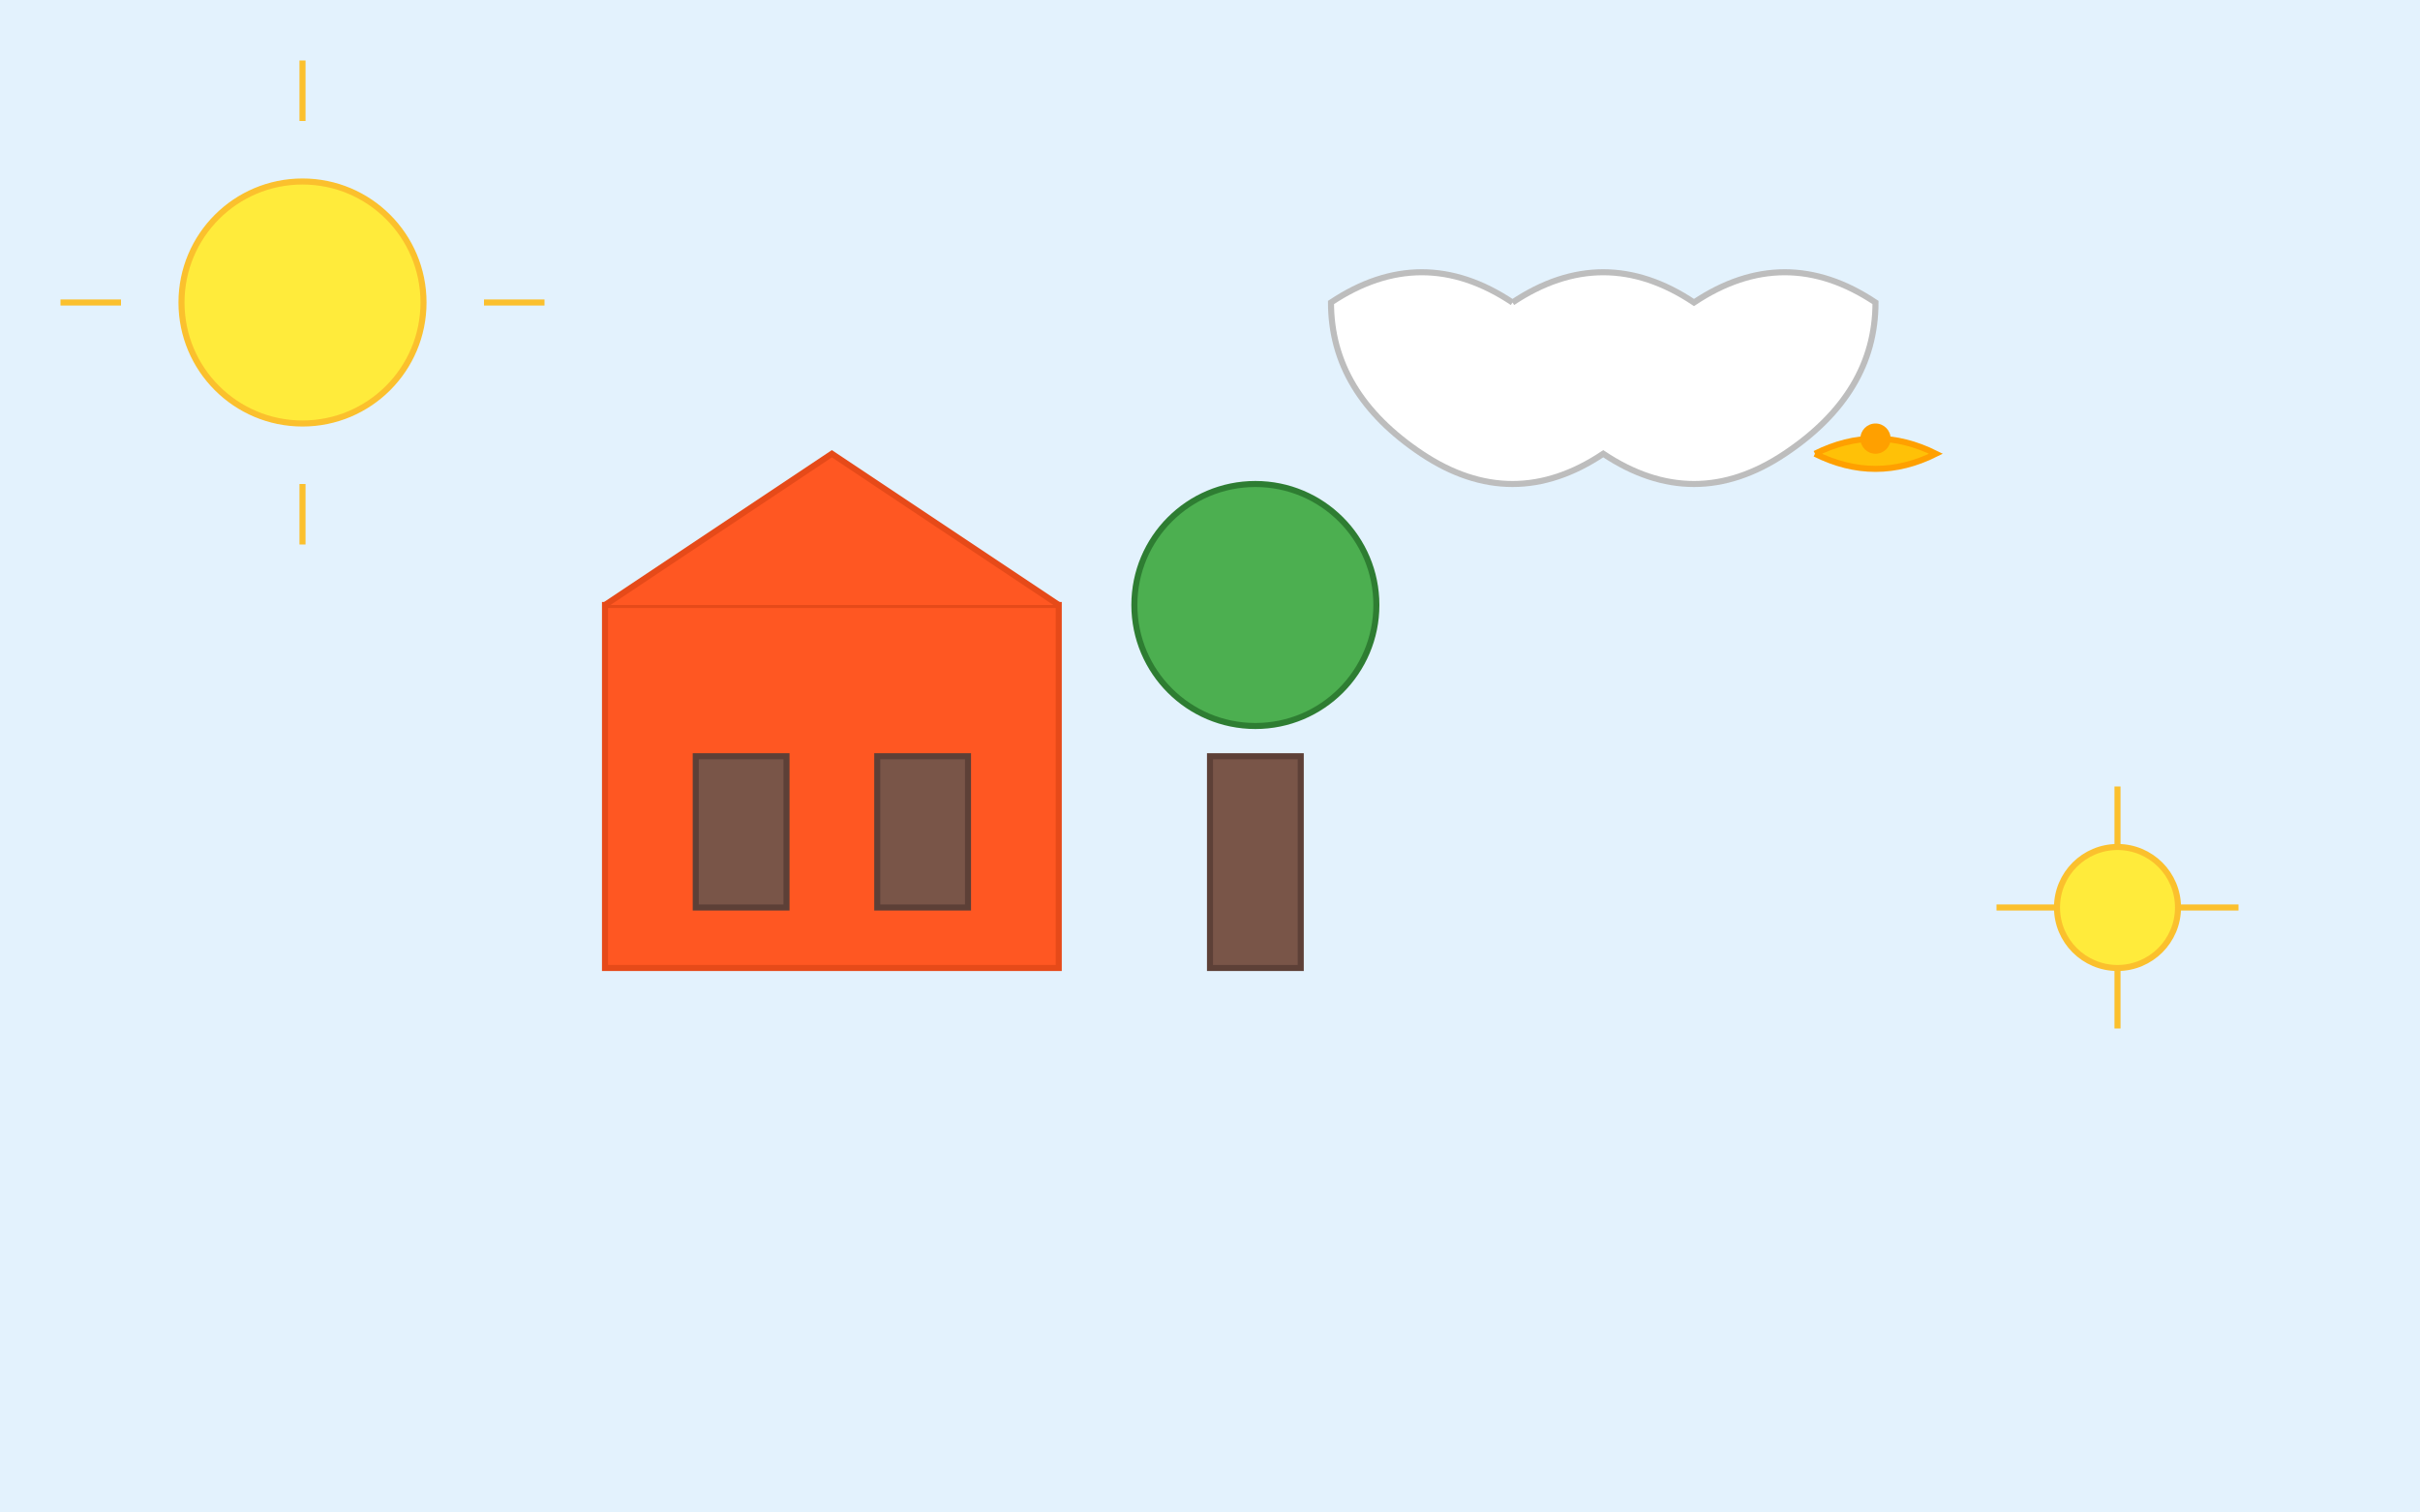 <?xml version="1.0" encoding="UTF-8"?>
<svg width="800" height="500" viewBox="0 0 800 500" xmlns="http://www.w3.org/2000/svg">
    <!-- 背景 -->
    <rect width="800" height="500" fill="#E3F2FD"/>
    
    <!-- 太阳 -->
    <circle cx="100" cy="100" r="40" fill="#FFEB3B" stroke="#FBC02D" stroke-width="2"/>
    <path d="M100 40 L100 20 M100 160 L100 180 M40 100 L20 100 M160 100 L180 100" stroke="#FBC02D" stroke-width="2"/>
    
    <!-- 房子 -->
    <rect x="200" y="200" width="150" height="120" fill="#FF5722" stroke="#E64A19" stroke-width="2"/>
    <path d="M200 200 L275 150 L350 200" fill="#FF5722" stroke="#E64A19" stroke-width="2"/>
    <rect x="230" y="250" width="30" height="50" fill="#795548" stroke="#5D4037" stroke-width="2"/>
    <rect x="290" y="250" width="30" height="50" fill="#795548" stroke="#5D4037" stroke-width="2"/>
    
    <!-- 树 -->
    <rect x="400" y="250" width="30" height="70" fill="#795548" stroke="#5D4037" stroke-width="2"/>
    <circle cx="415" cy="200" r="40" fill="#4CAF50" stroke="#2E7D32" stroke-width="2"/>
    
    <!-- 云朵 -->
    <path d="M500 100 Q530 80 560 100 Q590 80 620 100 Q620 130 590 150 Q560 170 530 150 Q500 170 470 150 Q440 130 440 100 Q470 80 500 100" fill="#FFFFFF" stroke="#BDBDBD" stroke-width="2"/>
    
    <!-- 小鸟 -->
    <path d="M600 150 Q620 140 640 150 Q620 160 600 150" fill="#FFC107" stroke="#FFA000" stroke-width="2"/>
    <circle cx="620" cy="145" r="5" fill="#FFA000"/>
    
    <!-- 花 -->
    <circle cx="700" cy="300" r="20" fill="#FFEB3B" stroke="#FBC02D" stroke-width="2"/>
    <path d="M700 280 L700 260 M680 300 L660 300 M720 300 L740 300 M700 320 L700 340" stroke="#FBC02D" stroke-width="2"/>
</svg> 